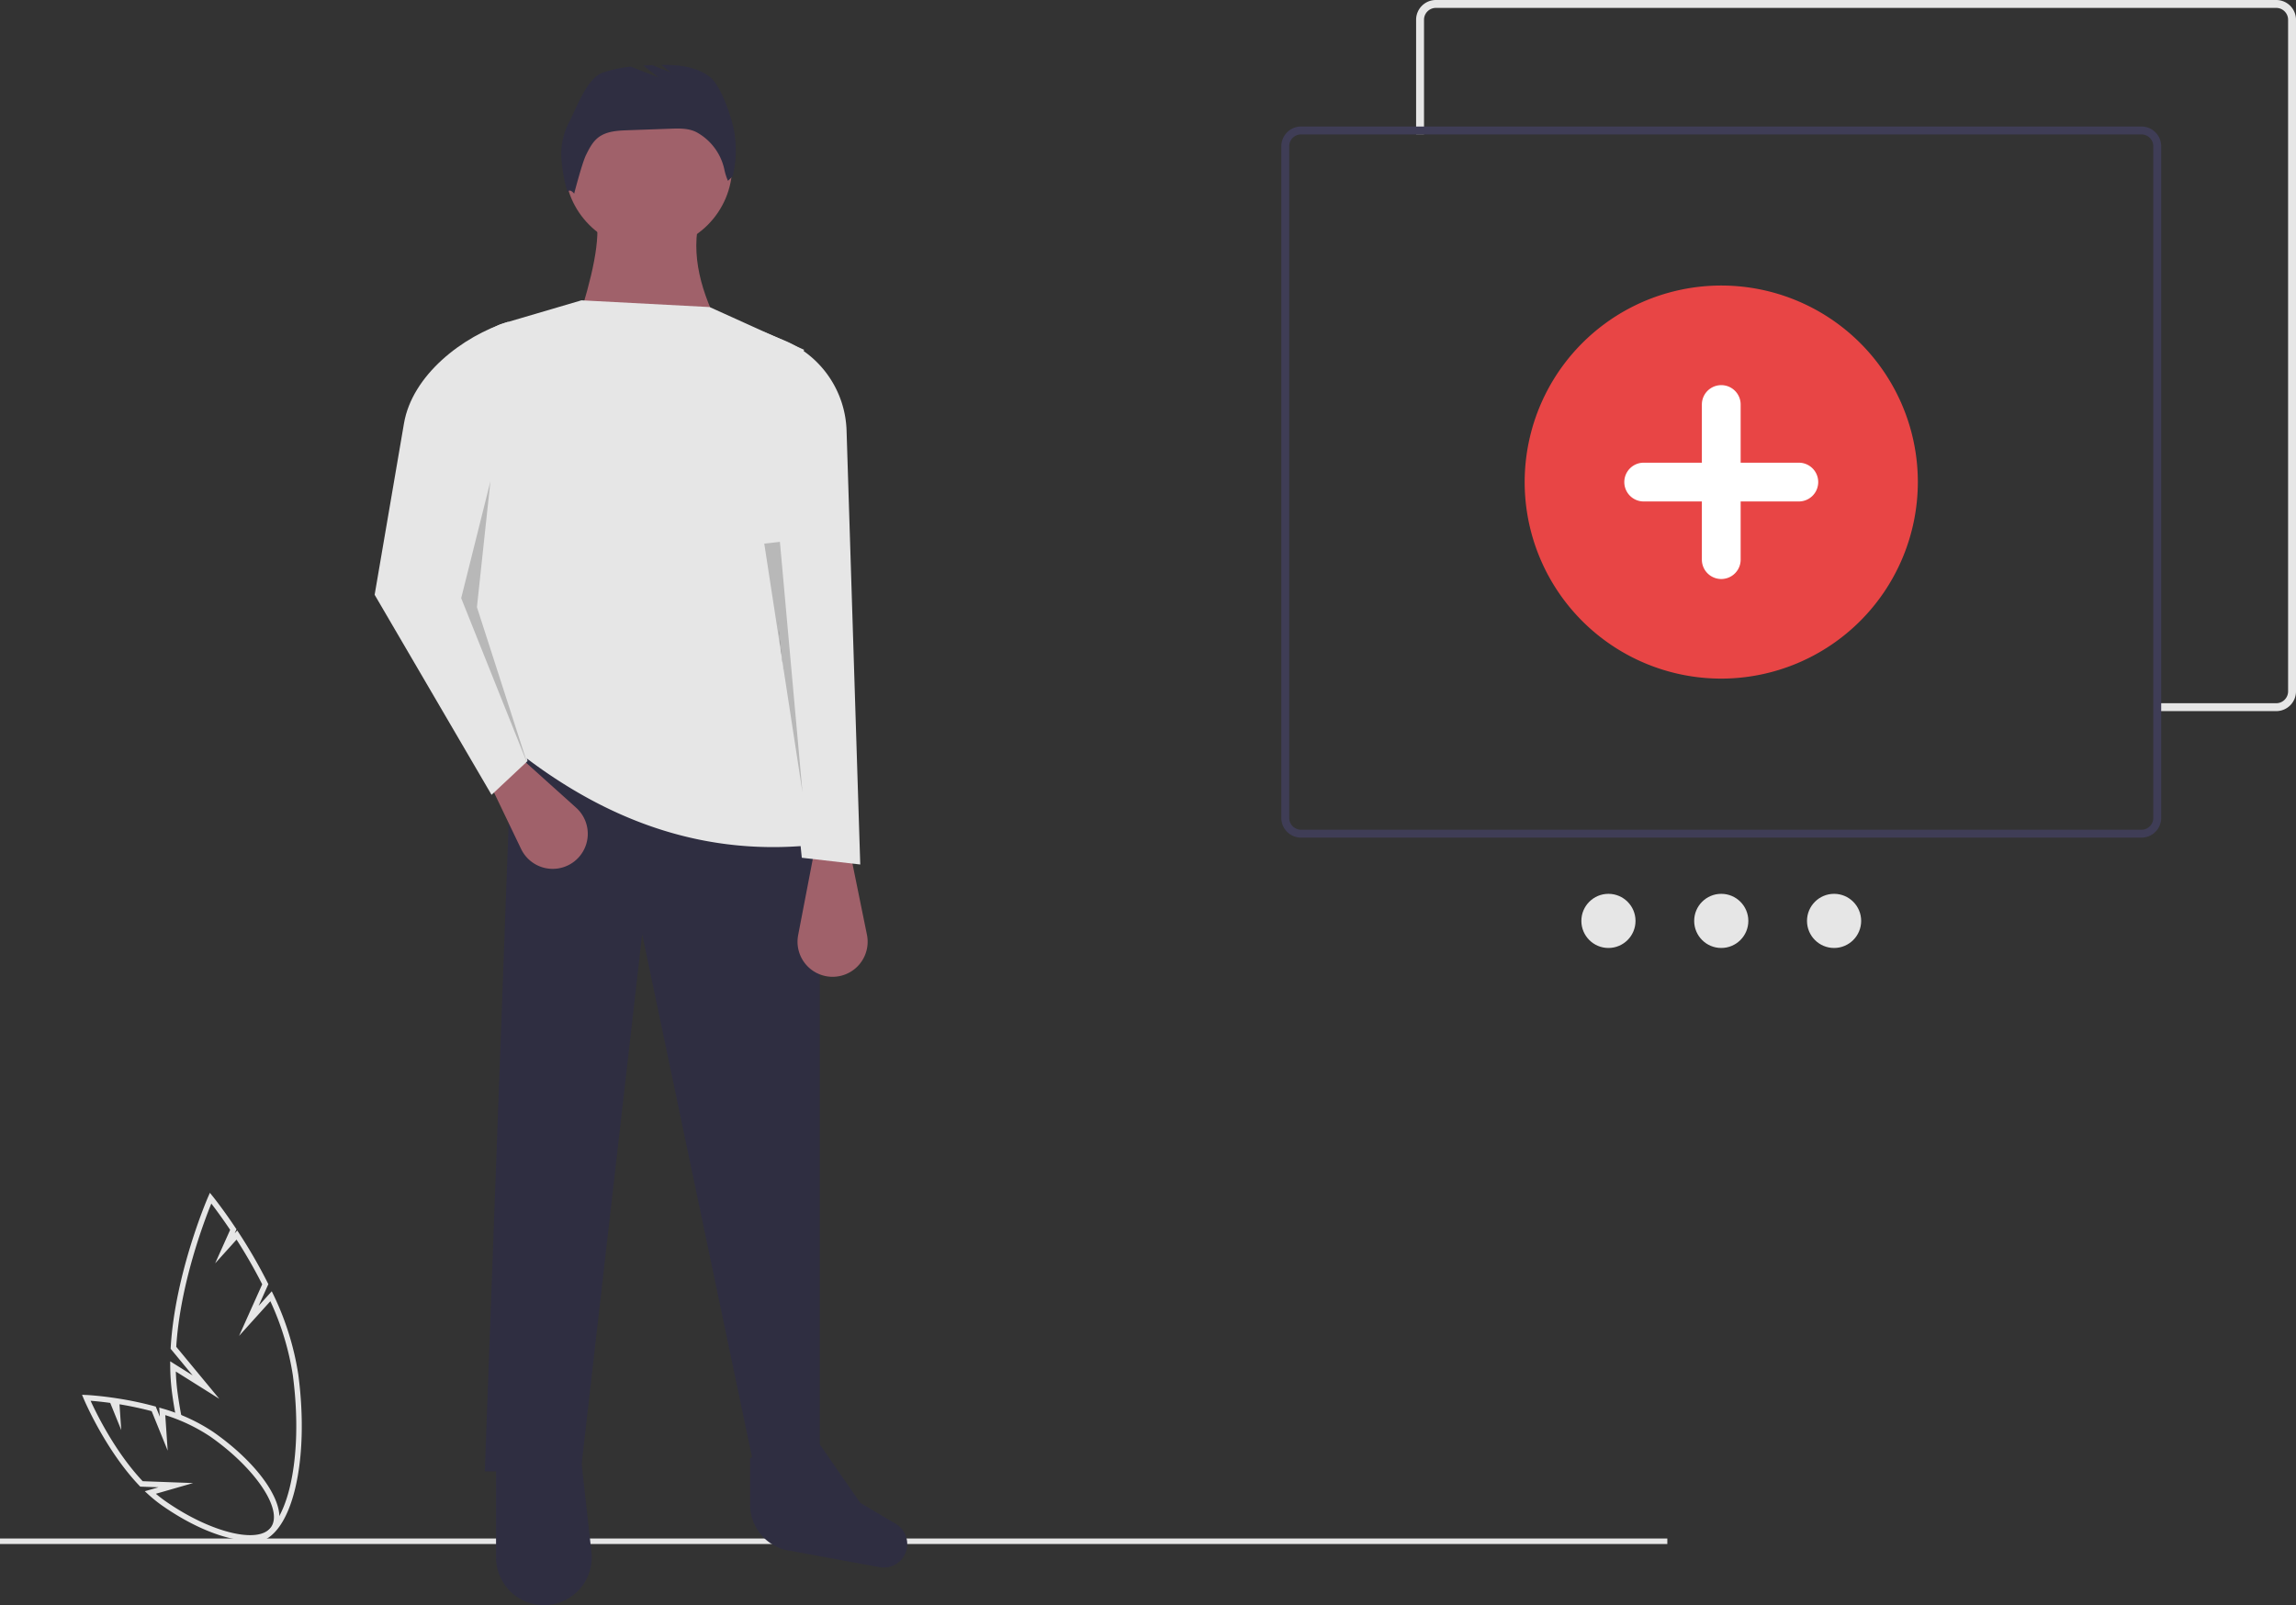 <svg id="bffbd0e8-c318-47ff-a00e-27da9c50196d" data-name="Layer 1" xmlns="http://www.w3.org/2000/svg" width="834.628" height="583.631" viewBox="0 0 834.628 583.631"><rect x="0" y="0" width="834.628" height="583.631" fill="#333333" stroke="none"/><rect y="559.396" width="606.096" height="2" fill="#e6e6e6"/><polygon points="176.231 534.986 211.132 534.986 233.439 339.663 274.453 534.986 298.002 534.986 298.002 302.07 186.038 268.562 176.231 534.986" fill="#2f2e41"/><path d="M470.092,722.07l32.722,5.997a8.554,8.554,0,0,0,9.534-6.995h0a8.554,8.554,0,0,0-4.072-8.851l-12.878-7.609L480.688,683.364l-25.335,4.904v17.008A16.938,16.938,0,0,0,470.092,722.07Z" transform="translate(-182.686 -158.185)" fill="#2f2e41"/><path d="M380.782,741.811h0a17.392,17.392,0,0,0,16.899-19.308L394.059,689.902H363.004v34.521A17.392,17.392,0,0,0,380.782,741.811Z" transform="translate(-182.686 -158.185)" fill="#2f2e41"/><circle cx="235.74" cy="60.269" r="30.436" fill="#a0616a"/><path d="M390.79,281.276h55.573c-7.657-13.862-12.507-27.743-9.807-41.68H399.78C400.502,250.02,396.067,265.256,390.79,281.276Z" transform="translate(-182.686 -158.185)" fill="#a0616a"/><path d="M371.176,431.65c32.658,25.54,68.706,38.414,109.512,33.507-17.234-60.511-22.346-120.564-5.721-179.796l-34.325-15.528-46.583-2.452-28.043,8.248A18.751,18.751,0,0,0,352.566,293.988C353.556,344.501,358.198,391.775,371.176,431.65Z" transform="translate(-182.686 -158.185)" fill="#e6e6e6"/><path d="M484.673,513.327h0A12.746,12.746,0,0,0,497.832,498.055l-5.702-27.994H478.236l-5.41,28.131A12.746,12.746,0,0,0,484.673,513.327Z" transform="translate(-182.686 -158.185)" fill="#a0616a"/><path d="M390.642,471.98h0a12.746,12.746,0,0,0,1.487-20.104l-21.242-19.104-11.165,8.268,12.393,25.827A12.746,12.746,0,0,0,390.642,471.98Z" transform="translate(-182.686 -158.185)" fill="#a0616a"/><path d="M361.369,447.178l13.076-12.259-14.711-66.197,7.764-93.575h0c-16.865,5.301-34.974,19.539-37.957,36.965L318.872,374.443Z" transform="translate(-182.686 -158.185)" fill="#e6e6e6"/><path d="M474.15,470.061l21.249,2.452-4.975-157.785A36.727,36.727,0,0,0,467.841,281.984l-7.584-3.16L462.3,352.785Z" transform="translate(-182.686 -158.185)" fill="#e6e6e6"/><path d="M389.296,203.148c2.928-5.524,6.649-16.535,12.558-18.577a46.985,46.985,0,0,1,10.115-2.155l10.045,3.864-5.467-4.252q1.597-.095,3.191-.156l6.778,2.607-3.468-2.697c6.319-.065,12.841.592,17.737,4.439,4.174,3.279,8.31,15.702,8.978,20.967a40.106,40.106,0,0,1-.737,15.109l-1.716,1.632a21.058,21.058,0,0,1-1.347-4.287A20.301,20.301,0,0,0,436.247,206.459l-.093-.053c-2.879-1.62-6.372-1.546-9.673-1.427l-15.679.564c-3.772.136-7.834.374-10.775,2.741-1.986,1.598-3.177,3.957-4.308,6.241-1.461,2.949-4.317,14.074-4.317,14.074s-1.616-2.1-2.39-.537a54.043,54.043,0,0,1-2.249-12.544A24.576,24.576,0,0,1,389.296,203.148Z" transform="translate(-182.686 -158.185)" fill="#2f2e41"/><polygon points="178.275 174.987 167.65 217.484 191.759 277.788 173.371 220.753 178.275 174.987" opacity="0.2"/><polygon points="283.509 197.018 291.71 288.08 277.823 197.653 283.509 197.018" opacity="0.2"/><circle cx="584.69" cy="334.836" r="9.843" fill="#e6e6e6"/><circle cx="625.702" cy="334.836" r="9.843" fill="#e6e6e6"/><circle cx="666.715" cy="334.836" r="9.843" fill="#e6e6e6"/><path d="M1010.132,158.185H704.645a7.185,7.185,0,0,0-7.182,7.182v41.634h2.873v-41.634a4.316,4.316,0,0,1,4.309-4.309H1010.132a4.316,4.316,0,0,1,4.309,4.309V409.564a4.316,4.316,0,0,1-4.309,4.309H967.872v2.873h42.259a7.185,7.185,0,0,0,7.182-7.182V165.367A7.185,7.185,0,0,0,1010.132,158.185Z" transform="translate(-182.686 -158.185)" fill="#e6e6e6"/><path d="M961.132,204.185H655.645a7.185,7.185,0,0,0-7.182,7.182V455.564a7.185,7.185,0,0,0,7.182,7.182H961.132a7.185,7.185,0,0,0,7.182-7.182V211.367A7.185,7.185,0,0,0,961.132,204.185ZM965.441,455.564a4.316,4.316,0,0,1-4.309,4.309H655.645a4.316,4.316,0,0,1-4.309-4.309V211.367a4.316,4.316,0,0,1,4.309-4.309H961.132a4.316,4.316,0,0,1,4.309,4.309Z" transform="translate(-182.686 -158.185)" fill="#3f3d56"/><path d="M808.388,404.926A71.461,71.461,0,1,1,879.849,333.466,71.541,71.541,0,0,1,808.388,404.926Z" transform="translate(-182.686 -158.185)" fill="#e84545"/><path d="M836.585,326.417h-21.147v-21.148a7.049,7.049,0,0,0-14.098,0v21.148h-21.148a7.049,7.049,0,0,0,0,14.098h21.148v21.147a7.049,7.049,0,0,0,14.098,0V340.515h21.147a7.049,7.049,0,1,0,0-14.098Z" transform="translate(-182.686 -158.185)" fill="#fff"/><path d="M291.113,657.906a102.532,102.532,0,0,0-8.998-28.887l-.643-1.33-4.776,5.296,3.539-7.888-.231-.458A188.614,188.614,0,0,0,269.636,606.651l-.702-1.074-.936,1.038.655-1.461-.328-.492c-4.686-7.029-8.286-11.474-8.322-11.519l-1.018-1.252-.655,1.494c-.12.274-12.019,27.692-13.595,54.786l-.025.422,8.008,9.68-8.167-5.127.014,1.861a79.264,79.264,0,0,0,.649,9.522q.54,4.075,1.27,7.957a4.243,4.243,0,0,1,2.172.677q-.846-4.338-1.46-8.916c-.315-2.437-.514-4.912-.593-7.381l15.797,9.918-15.644-18.909c1.424-22.907,10.265-45.986,12.747-52.078,1.332,1.728,3.845,5.081,6.851,9.561l-5.464,12.182,7.791-8.638a186.516,186.516,0,0,1,9.322,16.252l-8.415,18.758,11.377-12.615a100.382,100.382,0,0,1,8.171,26.92c1.991,15.041,1.603,29.49-1.095,40.686-2.583,10.725-7.137,17.317-12.493,18.087a8.466,8.466,0,0,1-3.3-.196,4.898,4.898,0,0,1-2.961.904H268.995a11.607,11.607,0,0,0,5.424,1.457,9.84,9.84,0,0,0,1.403-.101c6.297-.904,11.326-7.881,14.159-19.643C292.738,687.96,293.142,673.229,291.113,657.906Z" transform="translate(-182.686 -158.185)" fill="#e6e6e6"/><path d="M273.49,718.362c-8.237,0-20.113-4.531-31.892-12.779a50.891,50.891,0,0,1-4.957-3.985l-1.319-1.205,4.988-1.437-6.642-.243-.28-.294c-12.45-13.039-20.198-31.457-20.275-31.641l-.605-1.455,1.574.071c.157.007,3.899.184,9.524.981l.351.05v-.003l1.233.188a123.751,123.751,0,0,1,13.629,2.864l.479.13,1.497,3.687-.227-3.307,1.373.396a66.229,66.229,0,0,1,18.328,8.497c17.914,12.544,27.826,28.222,22.586,35.704C281.063,717.14,277.766,718.361,273.49,718.362ZM239.347,701.314c1.094.927,2.233,1.809,3.401,2.632,16.407,11.489,34.023,15.834,38.468,9.489,4.444-6.346-5.666-21.415-22.075-32.905A64.162,64.162,0,0,0,242.76,672.716l.887,12.917-5.828-14.355c-3.838-1.019-7.765-1.856-11.696-2.496l.644,9.375-4.011-9.88c-3.108-.427-5.613-.658-7.137-.776,2.078,4.562,8.943,18.651,18.937,29.244l18.33.671Z" transform="translate(-182.686 -158.185)" fill="#e6e6e6"/></svg>